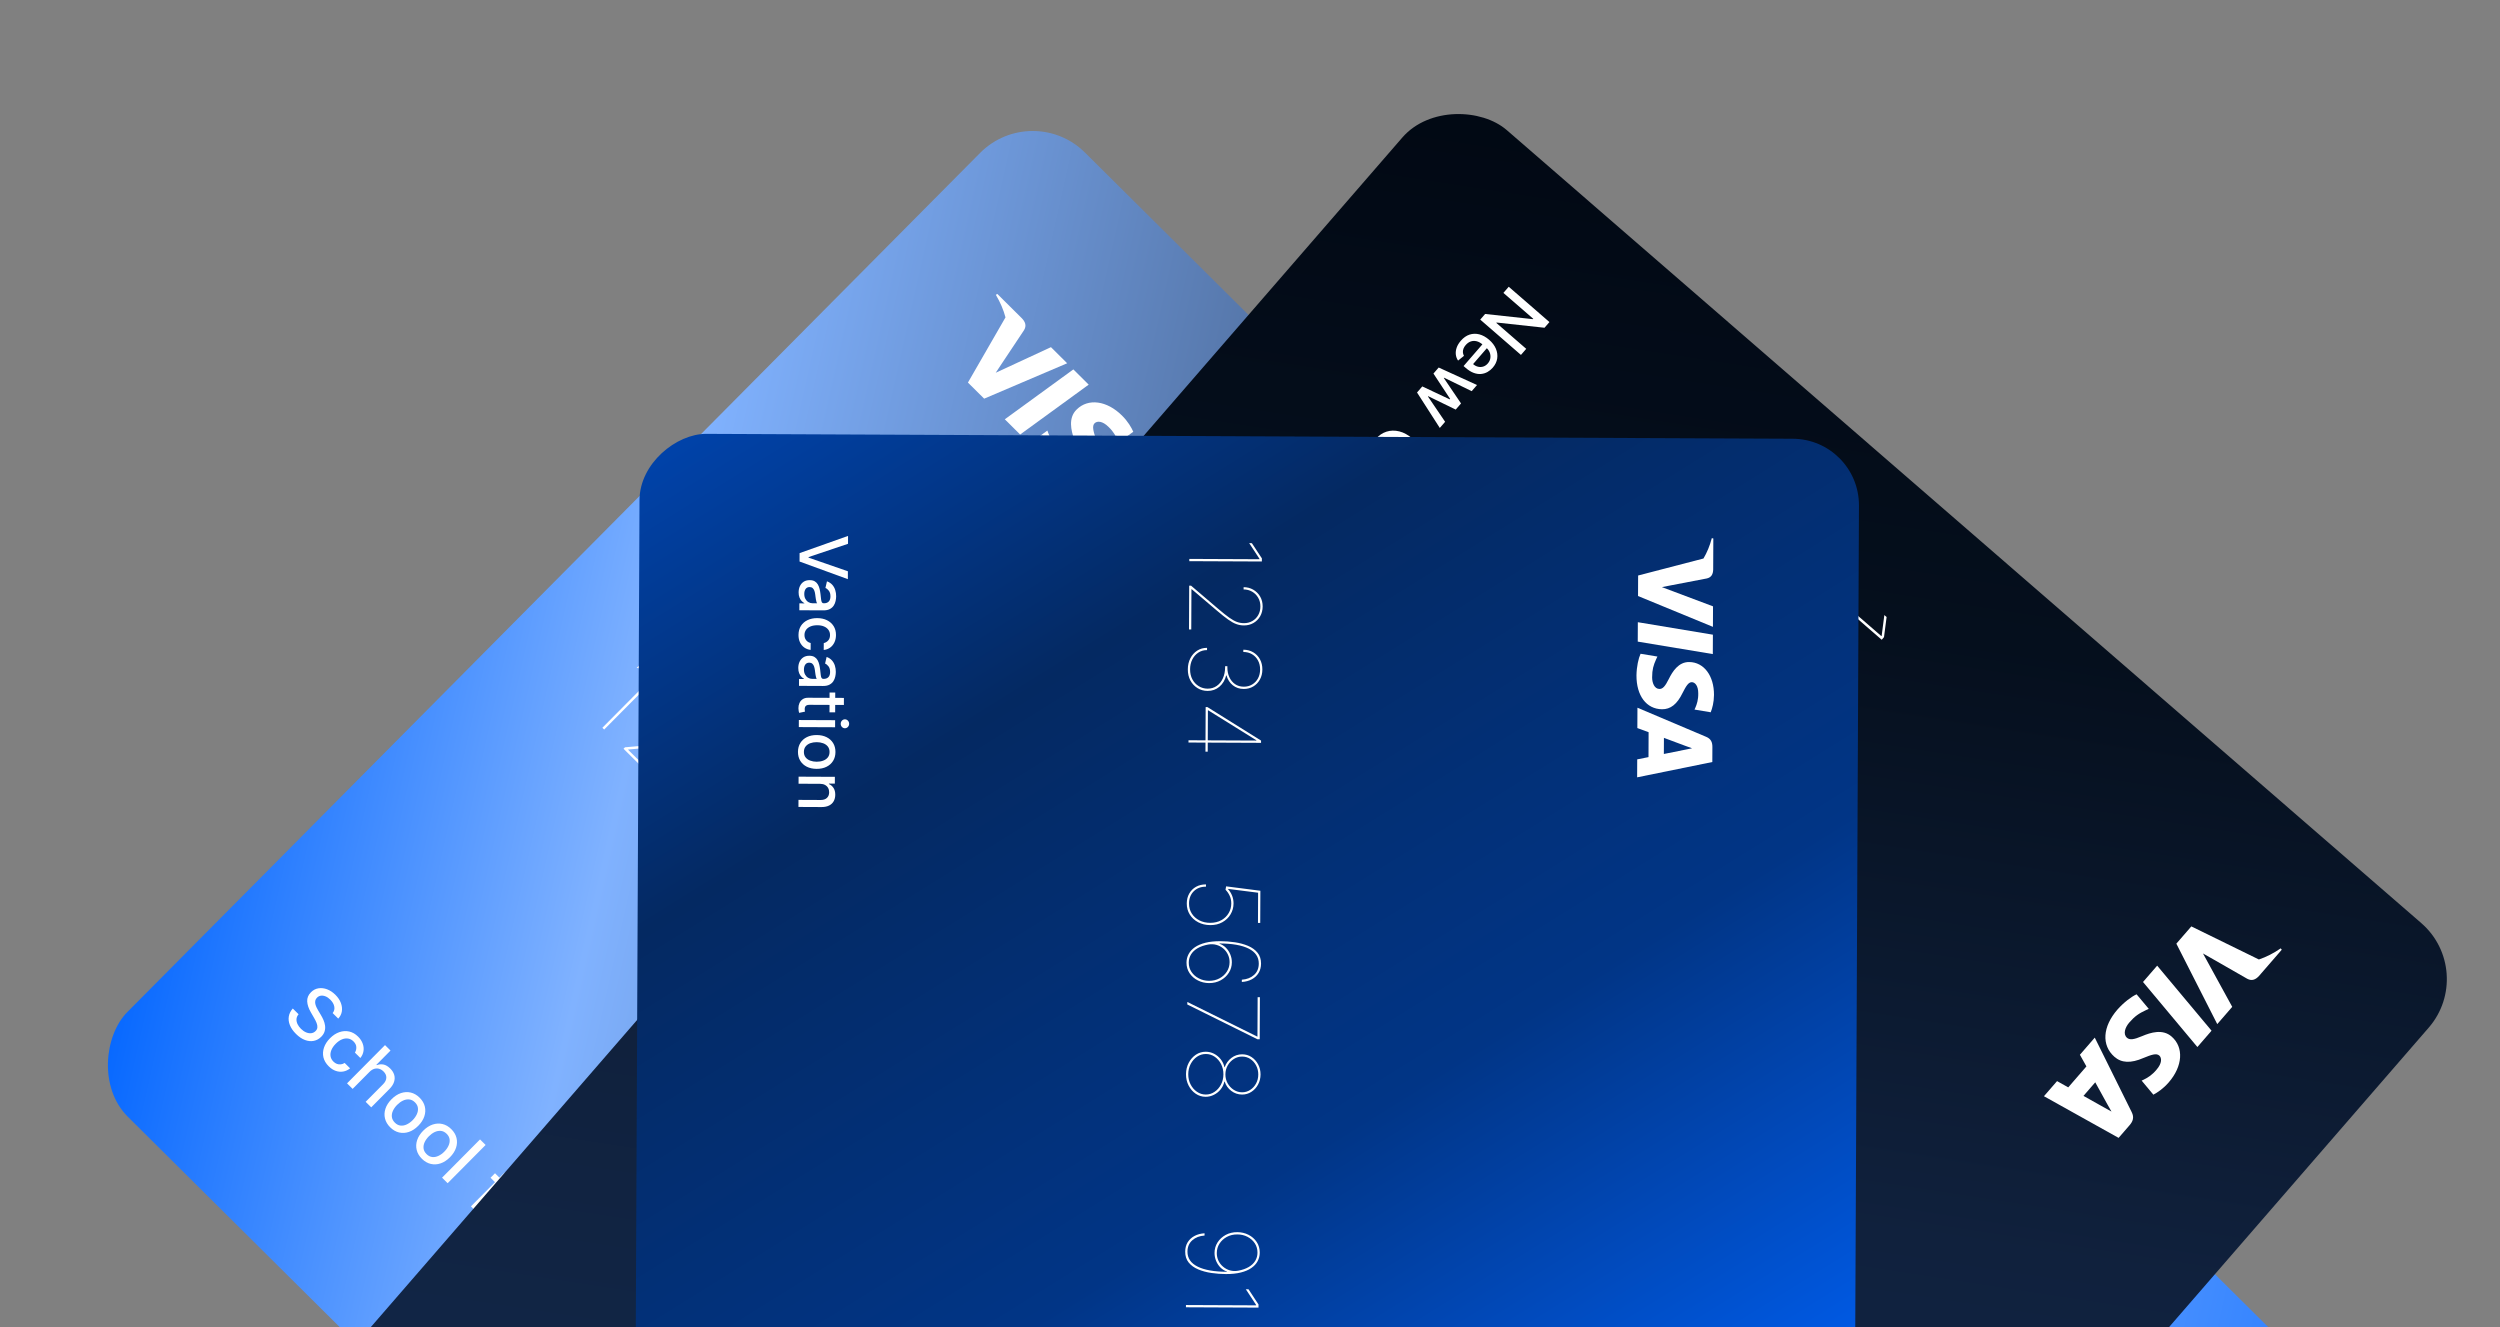 <svg width="324" height="172" viewBox="0 0 324 172" fill="none" xmlns="http://www.w3.org/2000/svg">
<rect x="0" y="0" width="324" height="172" fill="#808080" stroke="none"/>
<g clip-path="url(#clip0_577_155)">
<g clip-path="url(#clip1_577_155)">
<rect x="133.79" y="13" width="280.119" height="176.075" rx="9.604" transform="rotate(44.788 133.79 13)" fill="url(#paint0_linear_577_155)"/>
<path d="M43.113 131.295C43.315 131.04 43.385 130.757 43.322 130.445C43.262 130.132 43.089 129.835 42.805 129.553C42.602 129.351 42.394 129.208 42.182 129.126C41.971 129.041 41.769 129.014 41.576 129.043C41.386 129.073 41.222 129.158 41.083 129.299C40.966 129.416 40.892 129.545 40.862 129.685C40.834 129.827 40.836 129.971 40.868 130.119C40.904 130.267 40.956 130.412 41.022 130.555C41.09 130.696 41.16 130.827 41.233 130.948L41.593 131.554C41.712 131.75 41.822 131.963 41.923 132.194C42.023 132.425 42.091 132.665 42.126 132.915C42.16 133.164 42.142 133.411 42.071 133.657C42.001 133.905 41.855 134.141 41.634 134.363C41.355 134.644 41.035 134.821 40.674 134.895C40.314 134.97 39.934 134.935 39.535 134.788C39.138 134.643 38.745 134.379 38.358 133.994C37.987 133.626 37.724 133.248 37.57 132.861C37.416 132.475 37.369 132.097 37.431 131.728C37.494 131.358 37.665 131.016 37.945 130.702L38.696 131.446C38.532 131.64 38.442 131.847 38.425 132.067C38.412 132.288 38.456 132.506 38.558 132.723C38.663 132.939 38.812 133.143 39.004 133.334C39.215 133.543 39.436 133.697 39.667 133.794C39.9 133.891 40.124 133.928 40.337 133.903C40.553 133.876 40.741 133.782 40.901 133.621C41.047 133.474 41.124 133.312 41.133 133.135C41.144 132.96 41.108 132.771 41.027 132.569C40.948 132.368 40.842 132.156 40.711 131.933L40.284 131.192C39.994 130.69 39.837 130.219 39.813 129.778C39.791 129.339 39.951 128.947 40.294 128.602C40.577 128.316 40.902 128.144 41.269 128.085C41.635 128.026 42.009 128.068 42.39 128.213C42.774 128.357 43.131 128.593 43.464 128.923C43.8 129.256 44.037 129.609 44.177 129.982C44.318 130.356 44.36 130.72 44.304 131.074C44.249 131.426 44.092 131.738 43.835 132.011L43.113 131.295ZM42.602 138.192C42.242 137.835 42.013 137.446 41.915 137.025C41.82 136.604 41.846 136.181 41.994 135.754C42.142 135.327 42.401 134.928 42.771 134.555C43.146 134.177 43.548 133.915 43.977 133.767C44.407 133.617 44.832 133.589 45.252 133.683C45.672 133.776 46.057 133.996 46.407 134.344C46.69 134.624 46.889 134.926 47.006 135.251C47.125 135.574 47.159 135.896 47.109 136.218C47.06 136.541 46.925 136.84 46.702 137.116L45.998 136.417C46.132 136.204 46.192 135.966 46.178 135.702C46.166 135.44 46.045 135.195 45.814 134.966C45.612 134.766 45.383 134.643 45.125 134.599C44.871 134.555 44.605 134.589 44.327 134.701C44.051 134.812 43.782 134.999 43.519 135.264C43.25 135.535 43.059 135.81 42.946 136.088C42.833 136.367 42.798 136.635 42.84 136.892C42.885 137.15 43.009 137.381 43.214 137.585C43.351 137.721 43.501 137.819 43.661 137.88C43.826 137.94 43.993 137.961 44.163 137.941C44.335 137.922 44.503 137.861 44.667 137.758L45.371 138.457C45.107 138.672 44.815 138.809 44.497 138.868C44.179 138.927 43.857 138.902 43.53 138.792C43.205 138.684 42.895 138.484 42.602 138.192ZM47.892 138.913L45.701 141.12L44.977 140.402L49.898 135.445L50.612 136.153L48.781 137.998L48.827 138.043C49.113 137.93 49.404 137.903 49.7 137.963C49.996 138.023 50.288 138.196 50.577 138.483C50.832 138.736 51.003 139.01 51.089 139.304C51.177 139.599 51.17 139.903 51.068 140.215C50.97 140.528 50.767 140.839 50.459 141.148L48.112 143.513L47.388 142.795L49.649 140.517C49.92 140.244 50.059 139.963 50.068 139.674C50.078 139.383 49.958 139.113 49.708 138.865C49.537 138.695 49.348 138.579 49.14 138.517C48.934 138.457 48.723 138.459 48.506 138.522C48.292 138.586 48.088 138.716 47.892 138.913ZM50.569 146.101C50.221 145.755 49.996 145.374 49.895 144.956C49.793 144.538 49.813 144.115 49.955 143.685C50.096 143.255 50.358 142.848 50.739 142.464C51.122 142.078 51.529 141.812 51.959 141.666C52.389 141.52 52.813 141.496 53.232 141.594C53.65 141.692 54.034 141.914 54.382 142.26C54.731 142.606 54.956 142.988 55.057 143.406C55.158 143.823 55.137 144.248 54.994 144.679C54.851 145.111 54.588 145.519 54.205 145.905C53.824 146.289 53.419 146.553 52.99 146.698C52.562 146.843 52.138 146.866 51.72 146.768C51.301 146.67 50.918 146.447 50.569 146.101ZM51.175 145.496C51.401 145.721 51.647 145.847 51.914 145.875C52.181 145.903 52.449 145.853 52.717 145.725C52.986 145.598 53.24 145.416 53.477 145.177C53.712 144.94 53.892 144.686 54.017 144.415C54.144 144.144 54.194 143.875 54.165 143.607C54.137 143.338 54.01 143.092 53.784 142.868C53.556 142.642 53.308 142.515 53.038 142.487C52.769 142.461 52.499 142.511 52.228 142.639C51.96 142.767 51.708 142.95 51.472 143.187C51.235 143.426 51.054 143.68 50.928 143.949C50.803 144.22 50.756 144.488 50.786 144.755C50.818 145.023 50.947 145.27 51.175 145.496ZM54.676 150.178C54.328 149.832 54.103 149.45 54.002 149.033C53.9 148.615 53.92 148.191 54.062 147.762C54.203 147.332 54.465 146.925 54.846 146.541C55.229 146.155 55.636 145.889 56.066 145.743C56.496 145.597 56.92 145.573 57.339 145.671C57.757 145.769 58.141 145.991 58.489 146.337C58.838 146.683 59.063 147.065 59.164 147.482C59.265 147.9 59.244 148.325 59.101 148.756C58.958 149.187 58.695 149.596 58.312 149.982C57.931 150.366 57.526 150.63 57.097 150.775C56.669 150.919 56.245 150.943 55.827 150.844C55.408 150.746 55.025 150.524 54.676 150.178ZM55.282 149.573C55.508 149.797 55.754 149.923 56.021 149.951C56.288 149.979 56.556 149.929 56.824 149.801C57.093 149.675 57.347 149.492 57.584 149.253C57.819 149.016 57.999 148.762 58.123 148.492C58.251 148.221 58.301 147.952 58.272 147.683C58.244 147.415 58.117 147.169 57.891 146.944C57.663 146.719 57.415 146.592 57.145 146.564C56.876 146.537 56.606 146.588 56.335 146.716C56.067 146.844 55.815 147.027 55.58 147.264C55.342 147.503 55.161 147.757 55.035 148.026C54.91 148.296 54.863 148.565 54.893 148.832C54.925 149.1 55.054 149.347 55.282 149.573ZM62.936 148.387L58.015 153.344L57.292 152.625L62.212 147.668L62.936 148.387ZM66.253 154.139L65.676 154.72L63.575 152.635L64.152 152.054L66.253 154.139ZM61.037 156.344L65.156 152.195C65.386 151.962 65.629 151.82 65.882 151.768C66.138 151.714 66.387 151.732 66.63 151.823C66.875 151.912 67.096 152.054 67.293 152.25C67.438 152.394 67.55 152.529 67.629 152.656C67.71 152.781 67.766 152.878 67.797 152.947L67.046 153.365C67.022 153.321 66.989 153.267 66.949 153.201C66.91 153.134 66.853 153.062 66.777 152.987C66.601 152.813 66.432 152.731 66.269 152.743C66.109 152.756 65.947 152.845 65.783 153.01L61.761 157.062L61.037 156.344ZM64.691 160.119C64.324 159.755 64.086 159.364 63.977 158.945C63.871 158.525 63.888 158.102 64.028 157.673C64.171 157.245 64.434 156.838 64.817 156.453C65.195 156.072 65.599 155.807 66.029 155.657C66.461 155.509 66.886 155.481 67.305 155.573C67.725 155.666 68.107 155.884 68.453 156.227C68.662 156.435 68.831 156.672 68.959 156.937C69.087 157.201 69.156 157.486 69.165 157.789C69.174 158.093 69.106 158.409 68.961 158.736C68.818 159.061 68.579 159.392 68.244 159.729L67.989 159.986L65.034 157.052L65.572 156.51L67.818 158.74C68.007 158.549 68.136 158.342 68.204 158.119C68.274 157.893 68.281 157.668 68.226 157.443C68.172 157.22 68.051 157.015 67.864 156.83C67.661 156.628 67.434 156.502 67.183 156.451C66.935 156.401 66.691 156.414 66.45 156.492C66.212 156.57 66.001 156.702 65.817 156.888L65.396 157.311C65.15 157.56 64.984 157.815 64.898 158.075C64.813 158.338 64.805 158.593 64.871 158.842C64.94 159.09 65.08 159.318 65.291 159.528C65.428 159.664 65.573 159.769 65.724 159.842C65.877 159.914 66.034 159.951 66.195 159.954C66.356 159.957 66.515 159.922 66.674 159.849L67.237 160.652C66.982 160.799 66.708 160.878 66.415 160.889C66.126 160.9 65.833 160.841 65.537 160.714C65.244 160.586 64.962 160.388 64.691 160.119ZM68.691 164.09C68.325 163.726 68.087 163.335 67.978 162.916C67.872 162.496 67.888 162.073 68.028 161.644C68.171 161.216 68.434 160.809 68.817 160.424C69.195 160.043 69.6 159.778 70.03 159.628C70.462 159.48 70.887 159.452 71.305 159.544C71.725 159.637 72.108 159.855 72.453 160.198C72.663 160.406 72.832 160.643 72.96 160.908C73.088 161.172 73.156 161.457 73.166 161.761C73.175 162.064 73.107 162.38 72.962 162.707C72.818 163.032 72.579 163.363 72.244 163.7L71.99 163.957L69.034 161.023L69.572 160.481L71.819 162.711C72.008 162.52 72.136 162.313 72.205 162.09C72.275 161.864 72.282 161.639 72.226 161.414C72.172 161.191 72.052 160.986 71.865 160.801C71.661 160.599 71.434 160.473 71.183 160.422C70.935 160.372 70.691 160.385 70.45 160.463C70.213 160.542 70.002 160.673 69.817 160.859L69.397 161.282C69.15 161.531 68.984 161.786 68.898 162.046C68.814 162.309 68.805 162.564 68.872 162.813C68.94 163.061 69.08 163.289 69.292 163.499C69.429 163.635 69.573 163.74 69.725 163.813C69.878 163.885 70.034 163.922 70.195 163.925C70.356 163.928 70.516 163.893 70.675 163.82L71.237 164.623C70.982 164.77 70.708 164.849 70.416 164.86C70.126 164.871 69.834 164.812 69.537 164.685C69.244 164.557 68.962 164.359 68.691 164.09ZM76.739 166.351L75.968 165.816C76.024 165.704 76.059 165.581 76.075 165.446C76.092 165.313 76.075 165.172 76.023 165.024C75.971 164.877 75.87 164.728 75.72 164.579C75.515 164.376 75.298 164.252 75.07 164.208C74.843 164.162 74.658 164.211 74.516 164.355C74.392 164.479 74.339 164.625 74.356 164.792C74.372 164.959 74.459 165.168 74.616 165.42L75.072 166.142C75.335 166.561 75.47 166.936 75.474 167.267C75.478 167.598 75.35 167.895 75.089 168.158C74.868 168.381 74.606 168.515 74.304 168.561C74.005 168.607 73.693 168.566 73.366 168.437C73.04 168.31 72.728 168.097 72.428 167.799C72.011 167.386 71.76 166.96 71.673 166.521C71.588 166.081 71.679 165.667 71.946 165.278L72.751 165.866C72.614 166.092 72.566 166.319 72.609 166.547C72.653 166.773 72.784 166.995 73.002 167.211C73.239 167.446 73.478 167.585 73.717 167.628C73.959 167.669 74.15 167.617 74.293 167.474C74.408 167.358 74.462 167.217 74.453 167.051C74.446 166.887 74.374 166.697 74.236 166.48L73.744 165.718C73.475 165.294 73.344 164.914 73.349 164.576C73.356 164.24 73.491 163.94 73.753 163.675C73.971 163.456 74.223 163.324 74.509 163.282C74.795 163.239 75.092 163.279 75.399 163.401C75.709 163.522 76.003 163.721 76.282 163.998C76.684 164.397 76.913 164.798 76.971 165.202C77.031 165.603 76.953 165.986 76.739 166.351Z" fill="white"/>
<path d="M85.682 87.113L78.301 94.549L78.069 94.318L85.205 87.129L85.161 87.086L82.511 86.56L82.785 86.284L85.363 86.796L85.682 87.113ZM80.809 97.038L80.997 96.85L86.175 96.396C86.985 96.326 87.641 96.246 88.142 96.157C88.646 96.066 89.054 95.948 89.367 95.802C89.683 95.654 89.963 95.456 90.208 95.209C90.53 94.885 90.742 94.521 90.844 94.118C90.949 93.717 90.944 93.316 90.829 92.914C90.716 92.514 90.496 92.15 90.166 91.824C89.823 91.482 89.442 91.261 89.024 91.159C88.609 91.054 88.198 91.059 87.791 91.174C87.384 91.289 87.023 91.505 86.708 91.822L86.476 91.591C86.834 91.231 87.243 90.986 87.703 90.856C88.168 90.726 88.636 90.72 89.106 90.836C89.579 90.955 90.01 91.207 90.397 91.591C90.77 91.961 91.02 92.375 91.147 92.833C91.276 93.288 91.282 93.745 91.163 94.204C91.046 94.66 90.805 95.072 90.44 95.44C90.169 95.713 89.863 95.929 89.524 96.087C89.187 96.248 88.757 96.374 88.234 96.465C87.713 96.558 87.037 96.641 86.205 96.715L81.432 97.137L81.403 97.166L85.528 101.261L85.297 101.493L80.809 97.038ZM89.281 105.649C88.862 105.233 88.57 104.775 88.404 104.274C88.24 103.775 88.208 103.282 88.308 102.795C88.407 102.307 88.644 101.875 89.019 101.497L89.251 101.728C88.92 102.062 88.712 102.446 88.626 102.881C88.544 103.313 88.576 103.751 88.725 104.197C88.879 104.643 89.141 105.049 89.511 105.417C89.906 105.808 90.331 106.07 90.787 106.201C91.244 106.332 91.69 106.342 92.126 106.232C92.564 106.124 92.947 105.906 93.274 105.576C93.627 105.221 93.843 104.815 93.921 104.359C93.998 103.903 93.945 103.436 93.76 102.959C93.58 102.482 93.278 102.034 92.854 101.613L92.738 101.498L92.969 101.266L93.085 101.381C93.457 101.751 93.861 102.015 94.296 102.172C94.731 102.33 95.16 102.369 95.584 102.291C96.008 102.212 96.391 102.001 96.732 101.657C97.049 101.337 97.258 100.977 97.358 100.577C97.457 100.176 97.446 99.771 97.324 99.361C97.204 98.954 96.969 98.576 96.618 98.228C96.272 97.884 95.891 97.653 95.476 97.534C95.063 97.412 94.65 97.406 94.235 97.513C93.826 97.621 93.453 97.844 93.116 98.183L92.884 97.952C93.264 97.57 93.687 97.317 94.154 97.195C94.622 97.073 95.09 97.078 95.558 97.212C96.029 97.347 96.459 97.609 96.849 97.996C97.239 98.382 97.501 98.808 97.635 99.273C97.774 99.738 97.787 100.2 97.673 100.659C97.561 101.115 97.325 101.524 96.965 101.888C96.532 102.323 96.036 102.573 95.477 102.638C94.918 102.703 94.367 102.587 93.826 102.29L93.797 102.319C94.161 102.925 94.32 103.54 94.274 104.162C94.231 104.787 93.975 105.335 93.506 105.807C93.129 106.187 92.694 106.437 92.2 106.557C91.708 106.68 91.206 106.667 90.695 106.519C90.185 106.369 89.714 106.079 89.281 105.649ZM94.971 107.636L95.144 107.461L104.035 105.331L104.18 105.475L103.704 105.954L103.53 105.781L95.564 107.706L95.535 107.735L99.776 111.944L99.546 112.177L94.971 107.636ZM96.654 112.766L98.456 110.951L98.528 110.878L104.035 105.331L104.267 105.561L96.886 112.997L96.654 112.766Z" fill="white"/>
<path d="M113.767 129.955C113.382 129.573 113.125 129.152 112.995 128.692C112.866 128.232 112.864 127.771 112.99 127.31C113.116 126.849 113.371 126.429 113.753 126.049L113.985 126.279C113.478 126.785 113.223 127.356 113.221 127.993C113.221 128.632 113.48 129.209 113.998 129.723C114.387 130.11 114.826 130.355 115.314 130.46C115.801 130.564 116.292 130.534 116.786 130.371C117.279 130.208 117.729 129.919 118.135 129.505C118.57 129.062 118.855 128.588 118.991 128.084C119.129 127.582 119.133 127.093 119.004 126.619C118.876 126.147 118.635 125.734 118.279 125.381C117.986 125.09 117.666 124.883 117.318 124.758C116.971 124.634 116.624 124.574 116.279 124.578L115.988 124.174L119.913 121.092L123.21 124.364L122.979 124.596L119.886 121.526L116.452 124.23L116.481 124.259C116.838 124.272 117.19 124.35 117.538 124.494C117.888 124.635 118.212 124.853 118.51 125.148C118.909 125.545 119.179 126.009 119.318 126.542C119.462 127.074 119.458 127.62 119.306 128.18C119.159 128.74 118.846 129.259 118.368 129.736C117.909 130.193 117.405 130.51 116.855 130.686C116.306 130.861 115.761 130.89 115.221 130.771C114.68 130.653 114.195 130.381 113.767 129.955ZM119.826 135.97C119.511 135.657 119.29 135.296 119.163 134.887C119.037 134.477 119.014 134.03 119.097 133.545C119.184 133.06 119.389 132.544 119.71 131.998C120.033 131.454 120.485 130.891 121.064 130.307C121.561 129.806 122.089 129.345 122.647 128.923C123.21 128.502 123.776 128.173 124.347 127.937C124.918 127.701 125.471 127.608 126.006 127.659C126.542 127.71 127.034 127.958 127.481 128.403C127.849 128.768 128.087 129.17 128.195 129.608C128.305 130.044 128.293 130.489 128.16 130.943C128.029 131.395 127.783 131.826 127.423 132.237L127.191 132.007C127.661 131.46 127.91 130.883 127.937 130.275C127.968 129.667 127.74 129.12 127.251 128.635C126.573 127.962 125.717 127.803 124.684 128.156C123.653 128.507 122.49 129.335 121.195 130.64L121.224 130.668C121.549 130.501 121.901 130.415 122.28 130.411C122.663 130.408 123.04 130.481 123.409 130.631C123.781 130.78 124.11 130.995 124.395 131.279C124.785 131.666 125.04 132.121 125.16 132.644C125.283 133.169 125.267 133.703 125.112 134.246C124.957 134.789 124.661 135.281 124.224 135.722C123.815 136.133 123.347 136.428 122.82 136.606C122.295 136.786 121.768 136.828 121.239 136.731C120.713 136.637 120.242 136.383 119.826 135.97ZM120.057 135.737C120.415 136.093 120.827 136.314 121.293 136.402C121.761 136.492 122.232 136.457 122.707 136.299C123.184 136.143 123.612 135.874 123.991 135.491C124.381 135.099 124.646 134.66 124.786 134.175C124.931 133.69 124.95 133.211 124.842 132.739C124.739 132.266 124.509 131.853 124.15 131.497C123.867 131.216 123.546 131.014 123.186 130.893C122.828 130.769 122.462 130.724 122.086 130.759C121.714 130.794 121.361 130.908 121.027 131.1C120.692 131.291 120.408 131.559 120.173 131.902C119.822 132.42 119.588 132.913 119.469 133.381C119.353 133.852 119.345 134.286 119.445 134.683C119.548 135.083 119.752 135.434 120.057 135.737ZM123.961 139.872L134.597 136.186L134.626 136.157L130.588 132.15L130.819 131.917L135.132 136.199L134.901 136.431L124.222 140.132L123.961 139.872ZM131.262 147.321C130.836 146.899 130.537 146.422 130.367 145.892C130.198 145.365 130.161 144.845 130.256 144.333C130.353 143.824 130.587 143.383 130.957 143.011C131.25 142.715 131.595 142.501 131.992 142.366C132.392 142.235 132.803 142.191 133.225 142.235C133.652 142.279 134.053 142.418 134.428 142.65L134.457 142.621C134.204 142.106 134.114 141.563 134.187 140.991C134.262 140.421 134.502 139.932 134.908 139.523C135.259 139.17 135.667 138.943 136.132 138.842C136.602 138.742 137.076 138.763 137.554 138.906C138.035 139.046 138.465 139.305 138.845 139.682C139.22 140.055 139.481 140.479 139.627 140.956C139.774 141.433 139.798 141.907 139.701 142.378C139.609 142.848 139.386 143.262 139.033 143.617C138.632 144.022 138.145 144.267 137.574 144.353C137.005 144.438 136.46 144.35 135.938 144.092L135.909 144.121C136.149 144.489 136.292 144.885 136.337 145.309C136.384 145.736 136.341 146.15 136.208 146.551C136.079 146.952 135.868 147.3 135.575 147.595C135.205 147.968 134.764 148.203 134.254 148.302C133.745 148.402 133.225 148.369 132.694 148.202C132.165 148.038 131.688 147.744 131.262 147.321ZM131.493 147.089C131.88 147.473 132.31 147.74 132.783 147.887C133.261 148.035 133.727 148.065 134.18 147.976C134.638 147.888 135.03 147.679 135.357 147.35C135.684 147.02 135.888 146.628 135.971 146.172C136.059 145.716 136.026 145.25 135.872 144.776C135.723 144.301 135.455 143.872 135.068 143.487C134.68 143.103 134.248 142.837 133.77 142.689C133.297 142.541 132.831 142.512 132.373 142.6C131.92 142.689 131.53 142.897 131.203 143.227C130.877 143.556 130.669 143.949 130.582 144.405C130.499 144.861 130.533 145.327 130.685 145.804C130.838 146.279 131.108 146.707 131.493 147.089ZM135.27 143.284C135.606 143.618 135.99 143.843 136.422 143.96C136.855 144.076 137.281 144.087 137.703 143.991C138.13 143.896 138.495 143.694 138.801 143.387C139.108 143.077 139.302 142.714 139.383 142.299C139.468 141.884 139.445 141.467 139.313 141.048C139.183 140.626 138.951 140.249 138.614 139.915C138.28 139.583 137.901 139.353 137.476 139.224C137.056 139.096 136.637 139.074 136.22 139.16C135.808 139.246 135.448 139.444 135.141 139.754C134.836 140.061 134.636 140.427 134.541 140.852C134.451 141.277 134.465 141.705 134.585 142.136C134.707 142.57 134.936 142.952 135.27 143.284Z" fill="white"/>
<path d="M156.8 157.506C157.117 157.821 157.338 158.181 157.463 158.589C157.592 158.996 157.614 159.44 157.529 159.923C157.449 160.406 157.248 160.918 156.927 161.459C156.608 162.003 156.158 162.568 155.577 163.153C155.079 163.655 154.551 164.117 153.99 164.541C153.43 164.965 152.863 165.297 152.29 165.535C151.717 165.774 151.161 165.868 150.624 165.82C150.088 165.769 149.595 165.52 149.145 165.073C148.777 164.708 148.539 164.306 148.431 163.867C148.326 163.426 148.34 162.979 148.473 162.525C148.609 162.069 148.857 161.635 149.217 161.224L149.45 161.454C148.982 161.999 148.73 162.578 148.697 163.193C148.663 163.808 148.889 164.357 149.375 164.84C150.051 165.511 150.906 165.668 151.942 165.312C152.98 164.959 154.148 164.128 155.445 162.821L155.416 162.792C155.094 162.962 154.741 163.049 154.357 163.053C153.976 163.054 153.6 162.981 153.228 162.833C152.858 162.682 152.531 162.465 152.245 162.182C151.853 161.793 151.596 161.335 151.473 160.81C151.353 160.287 151.37 159.754 151.525 159.211C151.682 158.67 151.98 158.18 152.417 157.739C152.825 157.328 153.291 157.033 153.814 156.855C154.339 156.679 154.863 156.64 155.387 156.737C155.913 156.836 156.384 157.092 156.8 157.506ZM156.57 157.738C156.211 157.383 155.799 157.159 155.334 157.066C154.87 156.976 154.401 157.008 153.927 157.162C153.455 157.318 153.029 157.587 152.649 157.97C152.26 158.362 151.993 158.8 151.847 159.286C151.707 159.771 151.688 160.25 151.791 160.722C151.899 161.194 152.132 161.608 152.49 161.964C152.774 162.245 153.094 162.448 153.451 162.572C153.811 162.693 154.178 162.735 154.551 162.698C154.927 162.663 155.282 162.55 155.614 162.361C155.951 162.172 156.235 161.904 156.468 161.559C156.818 161.041 157.05 160.548 157.164 160.08C157.281 159.614 157.286 159.182 157.181 158.785C157.079 158.39 156.875 158.041 156.57 157.738ZM162.331 163.197L154.95 170.633L154.717 170.402L161.853 163.214L161.81 163.17L159.16 162.645L159.434 162.369L162.011 162.88L162.331 163.197ZM159.434 175.286C158.962 174.817 158.707 174.26 158.671 173.614C158.638 172.97 158.812 172.271 159.195 171.517C159.578 170.763 160.162 169.992 160.945 169.203C161.728 168.414 162.495 167.825 163.246 167.436C163.997 167.048 164.695 166.868 165.339 166.897C165.985 166.928 166.544 167.178 167.016 167.647C167.488 168.115 167.741 168.671 167.775 169.315C167.811 169.961 167.638 170.661 167.255 171.415C166.872 172.169 166.288 172.94 165.505 173.73C164.722 174.519 163.955 175.107 163.204 175.496C162.453 175.885 161.754 176.063 161.108 176.032C160.464 176.003 159.906 175.754 159.434 175.286ZM159.664 175.053C160.298 175.683 161.114 175.861 162.112 175.587C163.109 175.313 164.163 174.617 165.273 173.499C166.013 172.753 166.565 172.03 166.929 171.329C167.298 170.629 167.471 169.984 167.45 169.396C167.431 168.805 167.209 168.299 166.786 167.879C166.152 167.249 165.336 167.072 164.338 167.345C163.341 167.619 162.287 168.315 161.177 169.433C160.437 170.179 159.883 170.902 159.514 171.603C159.15 172.304 158.978 172.949 158.997 173.54C159.02 174.131 159.243 174.635 159.664 175.053ZM172.535 173.326L165.154 180.762L164.922 180.532L172.058 173.343L172.014 173.299L169.364 172.774L169.638 172.498L172.216 173.009L172.535 173.326Z" fill="white"/>
<g clip-path="url(#clip2_577_155)">
<path d="M146.872 55.957C146.635 55.412 146.184 54.622 145.414 53.859C143.451 51.91 141.028 51.586 139.532 53.076C138.418 54.165 138.815 55.778 139.201 56.894C139.597 58.034 139.614 58.54 139.281 58.875C138.761 59.383 137.911 59.012 137.339 58.444C136.545 57.656 136.241 57.111 135.88 56.182L135.74 55.8L133.747 57.251C134.002 57.927 134.674 58.968 135.557 59.862C137.644 61.933 140.026 62.249 141.627 60.668C142.505 59.8 142.64 58.601 142.039 56.915C141.694 55.873 141.504 55.212 141.861 54.852C142.195 54.532 142.88 54.546 143.665 55.325C144.327 55.951 144.648 56.578 144.853 57.09L144.952 57.351L146.872 55.957Z" fill="white"/>
<path d="M132.21 56.312L130.222 54.339L139.107 47.875L141.095 49.849L132.21 56.312Z" fill="white"/>
<path fill-rule="evenodd" clip-rule="evenodd" d="M150.618 59.301L152.156 60.828L146.119 70.118L144.278 68.29C144.278 68.29 144.976 67.227 145.187 66.9L142.634 64.366C142.357 64.498 141.071 65.107 141.071 65.107L138.984 63.036L148.945 58.908C149.645 58.612 150.144 58.83 150.618 59.301ZM147.699 61.997C147.699 61.997 145.37 63.083 144.767 63.362L146.42 65.003C146.72 64.537 148.173 62.321 148.173 62.321L148.692 61.519C148.464 61.632 148.147 61.783 147.932 61.885C147.787 61.953 147.689 62 147.699 61.997Z" fill="white"/>
<path d="M136.203 44.992L129.045 48.309L129.889 47.033L129.89 47.032L132.705 42.805C133.079 42.2 132.865 41.711 132.448 41.265L129.249 38.089L129.062 38.212C129.644 39.187 130.056 40.167 130.312 41.132L125.444 49.58L127.547 51.667L138.305 47.079L136.203 44.992Z" fill="white"/>
</g>
</g>
<g clip-path="url(#clip3_577_155)">
<rect x="321.054" y="125.927" width="280.119" height="176.075" rx="9.604" transform="rotate(130.93 321.054 125.927)" fill="url(#paint1_linear_577_155)"/>
<path d="M197.115 45.998L191.838 41.422L192.472 40.69L198.669 41.364L198.711 41.315L194.841 37.959L195.531 37.163L200.808 41.739L200.169 42.476L193.966 41.8L193.923 41.849L197.799 45.209L197.115 45.998ZM189.325 44.158C189.663 43.768 190.038 43.504 190.449 43.367C190.86 43.233 191.284 43.222 191.721 43.332C192.157 43.446 192.581 43.681 192.992 44.037C193.397 44.389 193.689 44.774 193.867 45.194C194.044 45.615 194.1 46.037 194.037 46.461C193.972 46.886 193.78 47.282 193.461 47.65C193.268 47.873 193.043 48.058 192.788 48.203C192.532 48.349 192.253 48.436 191.95 48.466C191.648 48.495 191.329 48.449 190.993 48.326C190.658 48.205 190.312 47.988 189.953 47.677L189.68 47.44L192.408 44.294L192.985 44.794L190.912 47.186C191.114 47.361 191.33 47.476 191.557 47.529C191.787 47.584 192.012 47.576 192.233 47.505C192.452 47.436 192.648 47.302 192.821 47.103C193.008 46.887 193.119 46.651 193.152 46.398C193.186 46.147 193.156 45.904 193.062 45.669C192.968 45.437 192.822 45.236 192.625 45.064L192.174 44.673C191.909 44.444 191.644 44.295 191.378 44.227C191.111 44.161 190.855 44.169 190.611 44.253C190.369 44.338 190.15 44.493 189.955 44.718C189.828 44.864 189.734 45.015 189.671 45.171C189.609 45.328 189.583 45.487 189.591 45.648C189.599 45.808 189.645 45.965 189.728 46.119L188.965 46.734C188.801 46.49 188.703 46.222 188.673 45.931C188.643 45.643 188.681 45.346 188.789 45.042C188.896 44.741 189.075 44.447 189.325 44.158ZM186.454 47.631L191.421 49.898L190.731 50.695L187.152 48.95L187.118 48.988L189.35 52.287L188.66 53.083L185.096 51.347L185.062 51.386L187.288 54.665L186.597 55.461L183.647 50.867L184.329 50.081L187.883 51.755L187.935 51.696L185.774 48.414L186.454 47.631ZM180.047 62.214L180.744 61.41C180.943 61.528 181.144 61.601 181.347 61.63C181.551 61.659 181.751 61.652 181.948 61.609C182.145 61.566 182.332 61.489 182.509 61.378C182.685 61.269 182.846 61.13 182.992 60.962C183.256 60.658 183.415 60.319 183.471 59.946C183.525 59.575 183.465 59.192 183.29 58.796C183.114 58.403 182.813 58.021 182.387 57.652C181.957 57.279 181.535 57.034 181.121 56.915C180.704 56.798 180.317 56.794 179.957 56.903C179.597 57.013 179.287 57.218 179.026 57.518C178.882 57.685 178.767 57.862 178.682 58.051C178.597 58.242 178.547 58.437 178.53 58.637C178.514 58.836 178.534 59.034 178.59 59.23C178.646 59.429 178.744 59.618 178.884 59.796L178.184 60.598C177.962 60.33 177.795 60.04 177.684 59.727C177.574 59.417 177.523 59.098 177.532 58.768C177.541 58.442 177.609 58.119 177.736 57.799C177.863 57.479 178.052 57.173 178.304 56.883C178.7 56.426 179.162 56.113 179.688 55.943C180.216 55.775 180.772 55.764 181.356 55.909C181.939 56.056 182.511 56.373 183.073 56.861C183.636 57.349 184.03 57.872 184.255 58.428C184.482 58.986 184.548 59.537 184.455 60.082C184.363 60.628 184.12 61.129 183.725 61.584C183.483 61.864 183.216 62.09 182.925 62.263C182.635 62.438 182.328 62.556 182.005 62.616C181.684 62.677 181.357 62.676 181.025 62.611C180.695 62.547 180.369 62.415 180.047 62.214ZM180.322 65.363L175.045 60.787L175.713 60.017L180.99 64.593L180.322 65.363ZM172.621 63.421C172.943 63.05 173.309 62.8 173.718 62.671C174.128 62.542 174.552 62.533 174.991 62.646C175.429 62.758 175.853 62.992 176.262 63.346C176.672 63.702 176.965 64.09 177.14 64.509C177.315 64.929 177.367 65.351 177.297 65.775C177.228 66.199 177.032 66.596 176.71 66.967C176.388 67.338 176.023 67.588 175.613 67.717C175.203 67.847 174.778 67.854 174.338 67.74C173.898 67.627 173.472 67.392 173.062 67.036C172.653 66.681 172.362 66.295 172.189 65.877C172.016 65.459 171.964 65.038 172.034 64.614C172.104 64.19 172.299 63.792 172.621 63.421ZM173.266 63.985C173.057 64.225 172.948 64.48 172.938 64.748C172.928 65.016 172.996 65.28 173.142 65.538C173.286 65.799 173.485 66.039 173.739 66.26C173.992 66.479 174.257 66.641 174.536 66.747C174.814 66.856 175.086 66.888 175.352 66.841C175.618 66.795 175.855 66.652 176.064 66.411C176.274 66.169 176.384 65.912 176.393 65.641C176.402 65.371 176.333 65.105 176.187 64.843C176.041 64.584 175.842 64.345 175.589 64.126C175.335 63.906 175.07 63.742 174.793 63.634C174.514 63.528 174.243 63.499 173.979 63.547C173.713 63.597 173.476 63.742 173.266 63.985ZM172.711 71.475L172.093 70.939L173.967 68.777L174.586 69.313L172.711 71.475ZM175.031 70.715L174.363 71.486L170.619 68.239C170.47 68.109 170.338 68.034 170.224 68.013C170.111 67.994 170.01 68.007 169.922 68.054C169.834 68.104 169.753 68.171 169.68 68.255C169.626 68.317 169.584 68.375 169.552 68.428C169.52 68.482 169.496 68.524 169.479 68.555L168.722 68.142C168.743 68.082 168.781 68.004 168.835 67.906C168.888 67.808 168.967 67.696 169.073 67.57C169.245 67.365 169.445 67.207 169.672 67.097C169.9 66.988 170.14 66.947 170.392 66.976C170.643 67.005 170.889 67.123 171.128 67.33L175.031 70.715ZM169.622 71.788L167.272 69.751L167.941 68.98L173.218 73.556L172.558 74.316L170.595 72.614L170.553 72.663C170.685 72.94 170.731 73.229 170.691 73.528C170.652 73.827 170.498 74.131 170.232 74.438C169.996 74.71 169.735 74.898 169.447 75.004C169.159 75.112 168.855 75.125 168.536 75.045C168.218 74.968 167.894 74.786 167.564 74.5L165.047 72.317L165.715 71.546L168.14 73.649C168.43 73.901 168.72 74.021 169.009 74.01C169.3 74.001 169.561 73.863 169.792 73.597C169.95 73.415 170.053 73.218 170.101 73.007C170.147 72.797 170.131 72.586 170.053 72.374C169.976 72.165 169.832 71.97 169.622 71.788ZM162.596 74.981C162.935 74.592 163.309 74.328 163.72 74.191C164.131 74.057 164.555 74.045 164.992 74.156C165.429 74.27 165.852 74.505 166.263 74.861C166.668 75.213 166.96 75.598 167.138 76.017C167.315 76.438 167.371 76.861 167.308 77.284C167.243 77.709 167.051 78.106 166.733 78.473C166.539 78.697 166.314 78.881 166.059 79.027C165.803 79.172 165.524 79.26 165.222 79.289C164.919 79.319 164.6 79.272 164.264 79.15C163.93 79.028 163.583 78.812 163.224 78.501L162.951 78.264L165.679 75.118L166.256 75.618L164.183 78.009C164.385 78.185 164.601 78.299 164.828 78.353C165.058 78.407 165.283 78.399 165.504 78.329C165.723 78.26 165.919 78.126 166.092 77.927C166.279 77.71 166.39 77.475 166.423 77.221C166.457 76.971 166.427 76.728 166.333 76.493C166.239 76.261 166.093 76.059 165.896 75.888L165.445 75.497C165.18 75.267 164.915 75.119 164.649 75.051C164.382 74.984 164.126 74.993 163.882 75.076C163.64 75.161 163.421 75.316 163.226 75.541C163.1 75.687 163.005 75.838 162.942 75.994C162.88 76.152 162.854 76.311 162.862 76.471C162.87 76.632 162.916 76.789 162.999 76.943L162.236 77.558C162.072 77.313 161.974 77.045 161.944 76.754C161.914 76.466 161.952 76.17 162.06 75.866C162.167 75.565 162.346 75.27 162.596 74.981ZM160.882 83.163L161.364 82.358C161.479 82.406 161.604 82.434 161.74 82.44C161.874 82.448 162.013 82.421 162.157 82.36C162.301 82.298 162.442 82.187 162.581 82.027C162.77 81.809 162.879 81.585 162.908 81.354C162.938 81.124 162.877 80.943 162.724 80.811C162.592 80.696 162.443 80.653 162.277 80.68C162.112 80.708 161.908 80.809 161.668 80.983L160.978 81.486C160.578 81.777 160.213 81.936 159.883 81.963C159.553 81.99 159.248 81.882 158.968 81.639C158.731 81.433 158.579 81.181 158.513 80.883C158.447 80.588 158.467 80.273 158.574 79.938C158.679 79.605 158.87 79.279 159.147 78.959C159.531 78.516 159.939 78.236 160.371 78.12C160.805 78.006 161.224 78.069 161.63 78.309L161.097 79.152C160.863 79.03 160.634 78.998 160.409 79.056C160.186 79.115 159.974 79.261 159.773 79.493C159.554 79.745 159.431 79.992 159.405 80.234C159.38 80.478 159.444 80.666 159.597 80.799C159.721 80.906 159.865 80.95 160.03 80.93C160.193 80.912 160.378 80.827 160.584 80.675L161.312 80.133C161.717 79.836 162.087 79.679 162.425 79.662C162.76 79.646 163.069 79.76 163.351 80.004C163.585 80.207 163.732 80.45 163.794 80.732C163.856 81.015 163.837 81.313 163.735 81.628C163.635 81.945 163.456 82.252 163.198 82.549C162.827 82.977 162.443 83.233 162.044 83.318C161.647 83.404 161.26 83.353 160.882 83.163Z" fill="white"/>
<path d="M243.872 82.915L235.957 76.05L236.171 75.803L243.824 82.439L243.864 82.393L244.21 79.713L244.504 79.968L244.167 82.574L243.872 82.915ZM233.642 78.72L233.843 78.894L234.643 84.031C234.768 84.834 234.892 85.483 235.014 85.977C235.139 86.474 235.284 86.873 235.451 87.176C235.62 87.48 235.836 87.746 236.099 87.974C236.444 88.274 236.821 88.461 237.23 88.536C237.637 88.613 238.038 88.581 238.431 88.439C238.823 88.3 239.17 88.056 239.474 87.705C239.791 87.339 239.987 86.945 240.061 86.521C240.137 86.1 240.104 85.69 239.962 85.291C239.821 84.893 239.581 84.547 239.243 84.255L239.458 84.007C239.842 84.34 240.114 84.732 240.274 85.182C240.434 85.638 240.472 86.104 240.388 86.581C240.301 87.061 240.079 87.507 239.722 87.92C239.377 88.317 238.981 88.594 238.533 88.751C238.088 88.911 237.632 88.947 237.166 88.859C236.703 88.774 236.276 88.561 235.884 88.222C235.593 87.969 235.357 87.679 235.177 87.351C234.994 87.025 234.84 86.605 234.714 86.089C234.585 85.576 234.457 84.907 234.328 84.082L233.585 79.348L233.554 79.321L229.746 83.712L229.499 83.497L233.642 78.72ZM225.62 87.752C226.007 87.306 226.445 86.983 226.933 86.784C227.42 86.588 227.91 86.523 228.403 86.589C228.896 86.656 229.343 86.863 229.745 87.212L229.531 87.459C229.175 87.151 228.778 86.969 228.339 86.913C227.902 86.859 227.466 86.922 227.032 87.1C226.598 87.283 226.21 87.572 225.868 87.966C225.504 88.386 225.271 88.828 225.171 89.292C225.072 89.756 225.091 90.202 225.23 90.63C225.367 91.06 225.611 91.427 225.962 91.731C226.34 92.06 226.76 92.247 227.22 92.294C227.68 92.341 228.142 92.257 228.605 92.04C229.069 91.828 229.496 91.497 229.887 91.046L229.995 90.922L230.242 91.136L230.135 91.26C229.791 91.657 229.555 92.078 229.427 92.522C229.299 92.966 229.288 93.397 229.395 93.815C229.503 94.233 229.739 94.601 230.105 94.918C230.445 95.213 230.818 95.397 231.225 95.469C231.631 95.542 232.035 95.503 232.435 95.354C232.833 95.207 233.194 94.947 233.518 94.573C233.838 94.205 234.043 93.81 234.134 93.387C234.227 92.967 234.206 92.554 234.071 92.148C233.936 91.746 233.688 91.389 233.328 91.076L233.542 90.829C233.949 91.182 234.23 91.588 234.383 92.046C234.537 92.504 234.563 92.971 234.461 93.447C234.357 93.926 234.126 94.373 233.766 94.788C233.406 95.203 232.999 95.493 232.544 95.658C232.089 95.828 231.629 95.872 231.164 95.789C230.702 95.708 230.277 95.5 229.89 95.165C229.427 94.763 229.144 94.285 229.041 93.731C228.939 93.178 229.018 92.621 229.278 92.061L229.247 92.034C228.666 92.438 228.064 92.638 227.44 92.634C226.814 92.633 226.249 92.414 225.747 91.978C225.342 91.628 225.064 91.21 224.911 90.725C224.756 90.243 224.734 89.742 224.847 89.221C224.963 88.703 225.22 88.213 225.62 87.752ZM224.021 93.563L224.207 93.724L226.931 102.451L226.797 102.606L226.287 102.163L226.448 101.978L223.991 94.16L223.96 94.133L220.045 98.647L219.798 98.433L224.021 93.563ZM219.015 95.587L220.948 97.263L221.025 97.33L226.931 102.451L226.716 102.699L218.801 95.835L219.015 95.587Z" fill="white"/>
<path d="M203.017 113.818C203.372 113.408 203.775 113.123 204.225 112.963C204.676 112.803 205.135 112.77 205.604 112.865C206.072 112.96 206.509 113.185 206.914 113.541L206.699 113.788C206.16 113.316 205.573 113.101 204.938 113.141C204.3 113.184 203.742 113.481 203.264 114.033C202.904 114.447 202.689 114.902 202.618 115.395C202.546 115.888 202.609 116.376 202.805 116.858C203.001 117.339 203.32 117.769 203.76 118.146C204.231 118.55 204.723 118.803 205.235 118.904C205.746 119.008 206.233 118.98 206.698 118.818C207.161 118.66 207.556 118.391 207.885 118.012C208.155 117.7 208.34 117.367 208.441 117.012C208.541 116.656 208.578 116.307 208.551 115.963L208.935 115.645L212.274 119.354L209.231 122.863L208.983 122.649L211.839 119.356L208.91 116.111L208.883 116.142C208.894 116.499 208.84 116.856 208.72 117.213C208.603 117.572 208.407 117.91 208.132 118.227C207.763 118.652 207.318 118.952 206.796 119.127C206.275 119.307 205.729 119.339 205.16 119.225C204.592 119.116 204.053 118.838 203.545 118.393C203.058 117.966 202.708 117.485 202.496 116.949C202.284 116.412 202.219 115.871 202.301 115.323C202.383 114.776 202.621 114.274 203.017 113.818ZM197.424 120.268C197.714 119.933 198.059 119.688 198.46 119.534C198.86 119.38 199.304 119.328 199.794 119.378C200.284 119.432 200.812 119.601 201.379 119.885C201.943 120.171 202.536 120.584 203.156 121.122C203.69 121.585 204.186 122.08 204.644 122.608C205.103 123.141 205.469 123.685 205.743 124.238C206.017 124.792 206.146 125.337 206.131 125.875C206.116 126.413 205.902 126.92 205.489 127.397C205.149 127.789 204.764 128.053 204.334 128.19C203.906 128.329 203.461 128.347 203 128.245C202.54 128.145 202.093 127.929 201.659 127.597L201.873 127.349C202.451 127.782 203.043 127.992 203.651 127.977C204.26 127.968 204.79 127.703 205.241 127.182C205.867 126.461 205.969 125.597 205.546 124.589C205.127 123.584 204.223 122.48 202.834 121.276L202.807 121.306C202.996 121.619 203.105 121.965 203.135 122.342C203.164 122.724 203.116 123.105 202.991 123.484C202.868 123.865 202.675 124.207 202.411 124.511C202.051 124.926 201.615 125.211 201.101 125.366C200.585 125.524 200.051 125.544 199.499 125.426C198.946 125.308 198.436 125.046 197.967 124.639C197.529 124.259 197.203 123.812 196.99 123.298C196.775 122.786 196.698 122.263 196.759 121.729C196.818 121.198 197.039 120.711 197.424 120.268ZM197.671 120.482C197.34 120.864 197.147 121.29 197.091 121.76C197.033 122.233 197.099 122.701 197.289 123.164C197.477 123.63 197.774 124.039 198.181 124.392C198.599 124.754 199.054 124.988 199.548 125.096C200.042 125.208 200.521 125.195 200.985 125.055C201.449 124.921 201.847 124.663 202.177 124.282C202.439 123.98 202.618 123.646 202.715 123.279C202.815 122.914 202.835 122.545 202.774 122.172C202.714 121.804 202.577 121.459 202.363 121.139C202.15 120.818 201.864 120.552 201.505 120.34C200.965 120.026 200.458 119.825 199.983 119.738C199.505 119.653 199.072 119.674 198.682 119.801C198.289 119.931 197.953 120.158 197.671 120.482ZM193.808 124.656L198.201 135.02L198.232 135.047L201.959 130.749L202.207 130.963L198.225 135.555L197.978 135.34L193.567 124.934L193.808 124.656ZM186.867 132.442C187.26 131.988 187.716 131.658 188.233 131.452C188.748 131.249 189.264 131.177 189.781 131.237C190.295 131.3 190.751 131.503 191.148 131.847C191.462 132.12 191.699 132.45 191.86 132.837C192.018 133.227 192.09 133.634 192.074 134.059C192.058 134.488 191.947 134.897 191.741 135.286L191.771 135.313C192.268 135.026 192.805 134.9 193.38 134.934C193.953 134.971 194.458 135.178 194.893 135.555C195.269 135.881 195.523 136.273 195.655 136.73C195.787 137.193 195.798 137.667 195.687 138.153C195.579 138.642 195.35 139.089 194.999 139.493C194.653 139.893 194.247 140.182 193.781 140.36C193.315 140.538 192.844 140.595 192.367 140.529C191.892 140.469 191.464 140.274 191.086 139.946C190.655 139.573 190.378 139.104 190.253 138.54C190.131 137.978 190.181 137.428 190.404 136.89L190.373 136.863C190.022 137.128 189.636 137.296 189.216 137.37C188.793 137.446 188.378 137.431 187.969 137.324C187.56 137.223 187.199 137.036 186.884 136.763C186.488 136.419 186.223 135.996 186.09 135.492C185.956 134.992 185.954 134.471 186.084 133.93C186.213 133.391 186.474 132.895 186.867 132.442ZM187.114 132.656C186.757 133.068 186.52 133.516 186.405 133.998C186.29 134.485 186.291 134.951 186.41 135.397C186.529 135.848 186.764 136.226 187.114 136.529C187.465 136.833 187.87 137.011 188.331 137.063C188.792 137.12 189.254 137.055 189.717 136.87C190.181 136.69 190.591 136.393 190.949 135.981C191.306 135.569 191.542 135.119 191.658 134.632C191.773 134.15 191.772 133.684 191.652 133.233C191.534 132.787 191.299 132.412 190.949 132.108C190.598 131.804 190.193 131.624 189.732 131.567C189.271 131.515 188.808 131.581 188.342 131.764C187.879 131.949 187.47 132.247 187.114 132.656ZM191.165 136.169C190.854 136.527 190.656 136.925 190.568 137.364C190.481 137.803 190.499 138.23 190.623 138.644C190.747 139.063 190.973 139.415 191.3 139.699C191.63 139.985 192.005 140.154 192.424 140.206C192.844 140.263 193.259 140.212 193.668 140.052C194.08 139.895 194.441 139.637 194.752 139.279C195.06 138.923 195.264 138.529 195.364 138.097C195.464 137.669 195.457 137.25 195.343 136.84C195.23 136.434 195.008 136.089 194.679 135.803C194.351 135.519 193.973 135.344 193.542 135.278C193.112 135.217 192.686 135.26 192.264 135.409C191.84 135.56 191.473 135.813 191.165 136.169Z" fill="white"/>
<path d="M178.424 158.608C178.131 158.945 177.786 159.19 177.388 159.341C176.991 159.498 176.549 159.55 176.061 159.497C175.574 159.45 175.05 159.284 174.488 159C173.924 158.719 173.33 158.308 172.707 157.767C172.174 157.304 171.676 156.808 171.216 156.277C170.755 155.747 170.386 155.204 170.11 154.648C169.833 154.092 169.701 153.544 169.713 153.004C169.728 152.466 169.944 151.958 170.359 151.479C170.699 151.087 171.084 150.823 171.514 150.686C171.947 150.551 172.394 150.535 172.856 150.637C173.32 150.742 173.77 150.96 174.205 151.292L173.99 151.539C173.415 151.109 172.82 150.897 172.204 150.905C171.588 150.912 171.056 151.175 170.607 151.693C169.983 152.412 169.884 153.276 170.309 154.286C170.731 155.297 171.638 156.407 173.03 157.613L173.056 157.582C172.865 157.272 172.755 156.926 172.725 156.543C172.698 156.163 172.746 155.783 172.869 155.402C172.994 155.023 173.189 154.681 173.452 154.377C173.814 153.96 174.253 153.672 174.769 153.515C175.283 153.36 175.816 153.341 176.368 153.459C176.918 153.58 177.428 153.843 177.897 154.25C178.335 154.63 178.66 155.074 178.873 155.584C179.083 156.096 179.158 156.616 179.096 157.145C179.032 157.677 178.808 158.164 178.424 158.608ZM178.177 158.393C178.507 158.012 178.703 157.586 178.764 157.115C178.823 156.646 178.759 156.181 178.574 155.717C178.386 155.257 178.089 154.85 177.682 154.497C177.265 154.135 176.809 153.898 176.315 153.786C175.821 153.678 175.342 153.692 174.878 153.826C174.414 153.966 174.017 154.226 173.686 154.607C173.425 154.909 173.244 155.242 173.144 155.607C173.047 155.974 173.03 156.343 173.092 156.713C173.153 157.086 173.289 157.432 173.5 157.75C173.712 158.074 173.998 158.34 174.358 158.549C174.898 158.863 175.405 159.062 175.88 159.144C176.353 159.229 176.784 159.205 177.174 159.074C177.561 158.945 177.895 158.718 178.177 158.393ZM173.118 164.508L165.202 157.644L165.417 157.397L173.069 164.033L173.11 163.987L173.456 161.307L173.749 161.562L173.413 164.168L173.118 164.508ZM160.862 162.431C161.297 161.929 161.836 161.638 162.479 161.558C163.119 161.481 163.828 161.608 164.606 161.94C165.383 162.271 166.192 162.801 167.032 163.53C167.872 164.258 168.512 164.984 168.95 165.707C169.388 166.43 169.614 167.114 169.629 167.759C169.641 168.406 169.429 168.98 168.994 169.483C168.558 169.985 168.02 170.275 167.38 170.352C166.738 170.432 166.028 170.306 165.25 169.974C164.472 169.643 163.663 169.113 162.823 168.384C161.983 167.656 161.344 166.93 160.905 166.207C160.467 165.484 160.242 164.799 160.23 164.152C160.215 163.507 160.426 162.934 160.862 162.431ZM161.109 162.646C160.524 163.321 160.401 164.147 160.741 165.123C161.082 166.1 161.847 167.105 163.037 168.137C163.831 168.825 164.59 169.327 165.313 169.643C166.037 169.964 166.692 170.094 167.278 170.033C167.866 169.974 168.355 169.719 168.746 169.268C169.332 168.593 169.454 167.767 169.114 166.791C168.774 165.814 168.008 164.809 166.818 163.777C166.024 163.089 165.266 162.584 164.542 162.264C163.818 161.948 163.162 161.819 162.574 161.878C161.986 161.941 161.498 162.197 161.109 162.646ZM163.698 175.371L155.782 168.507L155.997 168.26L163.65 174.896L163.69 174.849L164.036 172.17L164.33 172.425L163.993 175.031L163.698 175.371Z" fill="white"/>
<g clip-path="url(#clip4_577_155)">
<path d="M279.075 141.87C279.603 141.596 280.36 141.093 281.07 140.274C282.882 138.184 283.043 135.744 281.456 134.352C280.294 133.314 278.711 133.818 277.624 134.279C276.513 134.75 276.01 134.802 275.652 134.492C275.11 134.007 275.424 133.134 275.952 132.525C276.685 131.68 277.208 131.34 278.11 130.917L278.483 130.752L276.9 128.861C276.243 129.161 275.249 129.901 274.417 130.843C272.491 133.064 272.336 135.462 274.021 136.954C274.947 137.771 276.152 137.825 277.794 137.112C278.811 136.697 279.456 136.463 279.84 136.796C280.181 137.107 280.214 137.791 279.489 138.627C278.91 139.33 278.306 139.692 277.808 139.931L277.555 140.047L279.075 141.87Z" fill="white"/>
<path d="M277.734 127.265L279.569 125.148L286.616 133.578L284.781 135.695L277.734 127.265Z" fill="white"/>
<path fill-rule="evenodd" clip-rule="evenodd" d="M275.99 145.832L274.571 147.469L264.895 142.07L266.595 140.111C266.595 140.111 267.703 140.736 268.043 140.924L270.399 138.207C270.25 137.939 269.555 136.697 269.555 136.697L271.481 134.476L276.27 144.136C276.612 144.815 276.428 145.327 275.99 145.832ZM273.104 143.101C273.104 143.101 271.864 140.85 271.544 140.268L270.019 142.027C270.504 142.295 272.813 143.595 272.813 143.595L273.648 144.06C273.52 143.84 273.348 143.533 273.232 143.326C273.153 143.186 273.101 143.091 273.104 143.101Z" fill="white"/>
<path d="M289.297 130.487L285.506 123.568L286.836 124.325L286.837 124.325L291.244 126.85C291.873 127.182 292.346 126.936 292.763 126.489L295.716 123.084L295.581 122.905C294.648 123.552 293.697 124.029 292.752 124.349L283.996 120.061L282.055 122.299L287.356 132.725L289.297 130.487Z" fill="white"/>
</g>
</g>
<g clip-path="url(#clip5_577_155)">
<rect x="240.96" y="56.9" width="251.431" height="158.043" rx="8.62" transform="rotate(90.258 240.96 56.9)" fill="url(#paint2_linear_577_155)"/>
<path d="M109.902 70.477L104.788 72.199L104.788 72.269L109.886 74.037L109.882 75.06L103.622 72.775L103.627 71.683L109.907 69.455L109.902 70.477ZM103.5 76.768C103.502 76.47 103.558 76.201 103.669 75.961C103.783 75.721 103.946 75.531 104.159 75.391C104.372 75.253 104.632 75.185 104.94 75.186C105.205 75.187 105.424 75.239 105.595 75.342C105.766 75.445 105.901 75.583 106 75.757C106.099 75.931 106.174 76.125 106.224 76.34C106.274 76.554 106.312 76.773 106.337 76.995C106.369 77.277 106.394 77.506 106.414 77.681C106.435 77.857 106.47 77.985 106.519 78.065C106.568 78.144 106.647 78.185 106.757 78.185L106.779 78.185C107.046 78.186 107.254 78.112 107.401 77.962C107.549 77.813 107.623 77.591 107.625 77.295C107.626 76.987 107.559 76.744 107.423 76.566C107.289 76.389 107.139 76.267 106.974 76.199L107.174 75.34C107.459 75.443 107.689 75.593 107.864 75.79C108.041 75.989 108.168 76.217 108.247 76.474C108.327 76.732 108.367 77.002 108.365 77.286C108.365 77.474 108.341 77.673 108.295 77.883C108.252 78.095 108.171 78.293 108.054 78.476C107.937 78.661 107.77 78.812 107.553 78.93C107.338 79.047 107.059 79.105 106.716 79.103L103.594 79.089L103.598 78.195L104.241 78.198L104.241 78.162C104.123 78.102 104.007 78.013 103.893 77.894C103.78 77.775 103.685 77.622 103.611 77.436C103.536 77.25 103.499 77.028 103.5 76.768ZM104.234 76.971C104.233 77.224 104.282 77.44 104.381 77.62C104.48 77.802 104.61 77.941 104.771 78.035C104.934 78.132 105.108 78.181 105.294 78.182L105.9 78.184C105.868 78.151 105.837 78.088 105.809 77.994C105.783 77.902 105.76 77.797 105.74 77.678C105.722 77.56 105.706 77.445 105.69 77.332C105.676 77.22 105.664 77.126 105.654 77.05C105.633 76.873 105.596 76.71 105.543 76.563C105.491 76.418 105.415 76.302 105.315 76.213C105.218 76.127 105.087 76.084 104.924 76.083C104.697 76.082 104.526 76.165 104.408 76.332C104.293 76.498 104.235 76.712 104.234 76.971ZM103.485 82.288C103.487 81.833 103.592 81.442 103.799 81.114C104.009 80.789 104.297 80.539 104.663 80.365C105.029 80.191 105.448 80.106 105.919 80.108C106.397 80.11 106.818 80.201 107.182 80.383C107.549 80.564 107.834 80.818 108.039 81.146C108.244 81.473 108.345 81.858 108.343 82.301C108.341 82.658 108.274 82.977 108.14 83.255C108.008 83.534 107.823 83.759 107.586 83.93C107.348 84.102 107.071 84.204 106.755 84.235L106.759 83.344C106.979 83.296 107.169 83.185 107.329 83.01C107.489 82.837 107.57 82.605 107.571 82.313C107.573 82.058 107.506 81.834 107.372 81.642C107.241 81.451 107.051 81.303 106.805 81.195C106.561 81.088 106.271 81.034 105.936 81.032C105.593 81.031 105.297 81.081 105.048 81.184C104.798 81.287 104.605 81.433 104.467 81.623C104.33 81.814 104.26 82.039 104.259 82.298C104.258 82.472 104.289 82.629 104.352 82.77C104.417 82.913 104.509 83.033 104.629 83.129C104.749 83.228 104.893 83.297 105.063 83.337L105.059 84.227C104.755 84.193 104.484 84.093 104.246 83.927C104.008 83.76 103.821 83.538 103.685 83.26C103.55 82.984 103.483 82.66 103.485 82.288ZM103.456 86.567C103.458 86.269 103.514 86 103.625 85.76C103.738 85.52 103.902 85.329 104.114 85.19C104.327 85.052 104.588 84.984 104.896 84.985C105.161 84.986 105.379 85.038 105.55 85.141C105.721 85.244 105.857 85.382 105.956 85.556C106.055 85.73 106.13 85.924 106.18 86.139C106.23 86.353 106.267 86.572 106.293 86.794C106.324 87.076 106.35 87.305 106.37 87.481C106.391 87.656 106.426 87.784 106.475 87.864C106.524 87.943 106.603 87.984 106.713 87.984L106.735 87.984C107.002 87.985 107.209 87.911 107.357 87.76C107.505 87.612 107.579 87.39 107.58 87.094C107.582 86.786 107.515 86.543 107.379 86.365C107.245 86.189 107.095 86.066 106.93 85.998L107.13 85.139C107.415 85.242 107.645 85.392 107.82 85.589C107.997 85.788 108.124 86.016 108.203 86.273C108.283 86.531 108.323 86.802 108.321 87.085C108.32 87.273 108.297 87.472 108.251 87.682C108.207 87.894 108.127 88.091 108.01 88.275C107.893 88.46 107.726 88.611 107.509 88.728C107.294 88.846 107.015 88.904 106.672 88.902L103.55 88.888L103.554 87.994L104.197 87.997L104.197 87.96C104.079 87.901 103.963 87.811 103.849 87.693C103.735 87.574 103.641 87.421 103.566 87.235C103.492 87.049 103.455 86.826 103.456 86.567ZM104.19 86.77C104.189 87.023 104.238 87.239 104.337 87.419C104.436 87.601 104.566 87.74 104.727 87.834C104.89 87.931 105.064 87.98 105.25 87.981L105.856 87.983C105.823 87.951 105.793 87.887 105.765 87.793C105.739 87.701 105.716 87.596 105.696 87.477C105.678 87.359 105.661 87.244 105.646 87.131C105.632 87.019 105.62 86.925 105.61 86.85C105.588 86.672 105.551 86.509 105.499 86.362C105.447 86.217 105.371 86.1 105.271 86.012C105.173 85.926 105.043 85.883 104.88 85.882C104.653 85.881 104.481 85.964 104.364 86.131C104.249 86.297 104.191 86.51 104.19 86.77ZM108.236 92.323L107.502 92.32L107.513 89.752L108.248 89.755L108.236 92.323ZM109.371 90.449L109.367 91.364L104.919 91.344C104.742 91.343 104.608 91.369 104.518 91.422C104.43 91.475 104.37 91.543 104.336 91.626C104.305 91.712 104.29 91.805 104.289 91.905C104.289 91.978 104.294 92.042 104.304 92.097C104.314 92.153 104.322 92.196 104.328 92.226L103.571 92.388C103.551 92.335 103.531 92.259 103.511 92.161C103.489 92.063 103.477 91.941 103.476 91.794C103.473 91.553 103.516 91.329 103.607 91.121C103.698 90.913 103.837 90.745 104.026 90.618C104.214 90.49 104.45 90.427 104.734 90.428L109.371 90.449ZM103.53 93.315L108.232 93.336L108.228 94.251L103.526 94.23L103.53 93.315ZM108.955 93.802C108.956 93.642 109.01 93.506 109.116 93.392C109.225 93.28 109.354 93.225 109.503 93.225C109.654 93.226 109.782 93.283 109.888 93.395C109.995 93.51 110.049 93.647 110.048 93.806C110.048 93.966 109.993 94.101 109.884 94.213C109.778 94.327 109.649 94.383 109.498 94.382C109.349 94.382 109.22 94.324 109.113 94.209C109.007 94.097 108.955 93.961 108.955 93.802ZM103.416 97.442C103.418 97.001 103.521 96.617 103.725 96.289C103.928 95.961 104.212 95.707 104.576 95.527C104.94 95.347 105.365 95.258 105.851 95.261C106.339 95.263 106.765 95.356 107.129 95.539C107.494 95.722 107.776 95.979 107.977 96.308C108.177 96.638 108.277 97.023 108.275 97.463C108.273 97.904 108.17 98.289 107.966 98.616C107.763 98.944 107.478 99.198 107.112 99.378C106.746 99.558 106.319 99.647 105.831 99.644C105.345 99.642 104.921 99.549 104.559 99.366C104.196 99.183 103.915 98.927 103.714 98.597C103.514 98.268 103.414 97.882 103.416 97.442ZM104.185 97.448C104.183 97.734 104.258 97.971 104.408 98.159C104.558 98.348 104.759 98.487 105.009 98.578C105.26 98.671 105.536 98.719 105.838 98.72C106.138 98.721 106.414 98.677 106.665 98.586C106.919 98.497 107.123 98.359 107.276 98.172C107.43 97.985 107.508 97.749 107.509 97.463C107.511 97.175 107.435 96.936 107.283 96.746C107.131 96.557 106.928 96.417 106.676 96.324C106.425 96.233 106.15 96.187 105.85 96.185C105.548 96.184 105.271 96.228 105.019 96.316C104.768 96.407 104.566 96.546 104.415 96.733C104.263 96.922 104.186 97.16 104.185 97.448ZM106.285 101.583L103.493 101.571L103.497 100.656L108.199 100.677L108.195 101.555L107.43 101.552L107.429 101.61C107.678 101.719 107.877 101.89 108.027 102.121C108.177 102.354 108.251 102.647 108.25 103.001C108.248 103.321 108.18 103.601 108.044 103.841C107.91 104.082 107.711 104.267 107.447 104.399C107.184 104.53 106.858 104.595 106.47 104.594L103.479 104.58L103.483 103.665L106.364 103.678C106.705 103.679 106.971 103.592 107.164 103.415C107.359 103.238 107.457 102.995 107.458 102.685C107.459 102.472 107.414 102.283 107.323 102.118C107.232 101.954 107.098 101.824 106.921 101.727C106.746 101.632 106.534 101.585 106.285 101.583Z" fill="white"/>
<path d="M163.538 72.77L154.134 72.728L154.135 72.434L163.227 72.475L163.227 72.419L161.895 70.393L162.244 70.395L163.54 72.366L163.538 72.77ZM154.119 75.899L154.358 75.9L157.908 78.929C158.463 79.403 158.927 79.772 159.299 80.037C159.674 80.302 160.007 80.489 160.297 80.597C160.591 80.706 160.894 80.761 161.206 80.762C161.616 80.764 161.982 80.671 162.305 80.482C162.627 80.297 162.881 80.041 163.066 79.714C163.251 79.391 163.344 79.021 163.346 78.604C163.348 78.17 163.25 77.787 163.053 77.455C162.859 77.124 162.596 76.864 162.267 76.675C161.937 76.487 161.571 76.392 161.17 76.39L161.172 76.097C161.628 76.099 162.042 76.206 162.415 76.419C162.79 76.635 163.089 76.93 163.311 77.305C163.533 77.682 163.642 78.116 163.64 78.606C163.638 79.077 163.53 79.498 163.318 79.867C163.108 80.236 162.819 80.527 162.45 80.74C162.085 80.953 161.67 81.058 161.205 81.056C160.859 81.054 160.528 80.995 160.213 80.877C159.899 80.762 159.548 80.566 159.16 80.289C158.772 80.015 158.294 79.635 157.723 79.148L154.448 76.36L154.411 76.36L154.388 81.576L154.094 81.575L154.119 75.899ZM153.942 86.74C153.944 86.21 154.054 85.735 154.27 85.314C154.486 84.895 154.781 84.564 155.156 84.321C155.531 84.078 155.957 83.957 156.434 83.96L156.433 84.253C156.01 84.251 155.633 84.36 155.302 84.579C154.973 84.798 154.713 85.095 154.522 85.471C154.333 85.85 154.238 86.273 154.236 86.741C154.234 87.24 154.334 87.677 154.538 88.052C154.741 88.426 155.015 88.718 155.36 88.928C155.705 89.141 156.086 89.248 156.502 89.25C156.952 89.252 157.348 89.134 157.689 88.897C158.029 88.66 158.294 88.332 158.483 87.913C158.674 87.498 158.771 87.022 158.774 86.486L158.775 86.339L159.068 86.341L159.068 86.488C159.066 86.959 159.151 87.383 159.324 87.761C159.497 88.138 159.742 88.438 160.059 88.66C160.376 88.881 160.752 88.993 161.187 88.995C161.591 88.997 161.953 88.904 162.272 88.716C162.591 88.527 162.844 88.265 163.029 87.929C163.214 87.596 163.307 87.208 163.309 86.764C163.311 86.326 163.22 85.937 163.035 85.596C162.852 85.256 162.597 84.987 162.267 84.789C161.94 84.595 161.563 84.497 161.134 84.495L161.135 84.201C161.619 84.203 162.047 84.315 162.419 84.537C162.792 84.76 163.083 85.062 163.292 85.446C163.502 85.833 163.606 86.272 163.603 86.765C163.601 87.258 163.494 87.694 163.281 88.073C163.071 88.454 162.783 88.753 162.418 88.969C162.056 89.184 161.645 89.291 161.186 89.289C160.635 89.287 160.163 89.127 159.769 88.81C159.376 88.493 159.104 88.067 158.953 87.534L158.916 87.534C158.757 88.149 158.464 88.637 158.037 88.999C157.61 89.365 157.098 89.546 156.501 89.544C156.02 89.541 155.586 89.42 155.198 89.18C154.811 88.942 154.503 88.613 154.275 88.193C154.051 87.772 153.94 87.288 153.942 86.74ZM156.253 91.632L156.473 91.633L163.433 95.981L163.432 96.164L162.826 96.162L162.827 95.941L156.581 92.056L156.545 92.055L156.52 97.419L156.227 97.418L156.253 91.632ZM154.029 95.938L156.325 95.948L156.417 95.949L163.433 95.981L163.432 96.274L154.028 96.232L154.029 95.938Z" fill="white"/>
<path d="M153.805 117.088C153.807 116.601 153.915 116.172 154.128 115.799C154.341 115.427 154.634 115.135 155.009 114.926C155.383 114.716 155.812 114.614 156.296 114.62L156.295 114.913C155.652 114.907 155.126 115.104 154.717 115.503C154.308 115.905 154.102 116.434 154.099 117.089C154.097 117.582 154.216 118.017 154.456 118.395C154.696 118.773 155.024 119.068 155.439 119.281C155.855 119.494 156.323 119.6 156.843 119.6C157.4 119.599 157.883 119.483 158.291 119.253C158.699 119.025 159.014 118.72 159.236 118.338C159.459 117.96 159.571 117.546 159.573 117.096C159.574 116.725 159.505 116.39 159.366 116.089C159.226 115.788 159.047 115.529 158.828 115.311L158.903 114.87L163.345 115.441L163.327 119.61L163.033 119.609L163.05 115.697L159.159 115.202L159.159 115.239C159.375 115.475 159.547 115.75 159.674 116.063C159.804 116.376 159.868 116.72 159.867 117.097C159.864 117.602 159.737 118.067 159.484 118.491C159.234 118.919 158.882 119.26 158.428 119.515C157.976 119.773 157.448 119.899 156.842 119.894C156.26 119.888 155.74 119.765 155.282 119.524C154.824 119.283 154.463 118.952 154.198 118.532C153.934 118.111 153.803 117.63 153.805 117.088ZM153.771 124.751C153.772 124.353 153.864 123.984 154.047 123.645C154.229 123.306 154.501 123.01 154.863 122.758C155.229 122.509 155.687 122.315 156.239 122.176C156.791 122.041 157.435 121.975 158.173 121.978C158.807 121.981 159.434 122.029 160.055 122.12C160.679 122.215 161.246 122.37 161.757 122.587C162.267 122.804 162.674 123.099 162.979 123.474C163.283 123.849 163.434 124.32 163.431 124.886C163.429 125.351 163.322 125.756 163.109 126.101C162.899 126.446 162.607 126.719 162.233 126.919C161.862 127.12 161.431 127.234 160.941 127.263L160.942 126.969C161.589 126.926 162.115 126.721 162.52 126.356C162.929 125.993 163.135 125.503 163.138 124.885C163.141 124.027 162.705 123.38 161.828 122.941C160.955 122.502 159.693 122.279 158.043 122.272L158.043 122.309C158.355 122.411 158.631 122.582 158.872 122.822C159.116 123.065 159.306 123.352 159.442 123.683C159.581 124.014 159.65 124.361 159.648 124.722C159.646 125.215 159.516 125.664 159.257 126.07C158.998 126.479 158.646 126.805 158.201 127.048C157.756 127.291 157.255 127.411 156.698 127.409C156.177 127.406 155.694 127.292 155.248 127.067C154.802 126.845 154.444 126.534 154.173 126.135C153.902 125.738 153.768 125.277 153.771 124.751ZM154.065 124.752C154.063 125.205 154.18 125.608 154.417 125.961C154.654 126.317 154.973 126.597 155.373 126.801C155.773 127.008 156.215 127.113 156.699 127.115C157.195 127.117 157.642 127.01 158.041 126.795C158.443 126.582 158.761 126.293 158.996 125.927C159.233 125.563 159.353 125.155 159.355 124.702C159.356 124.344 159.283 124.012 159.134 123.705C158.989 123.398 158.786 123.135 158.527 122.917C158.271 122.701 157.976 122.547 157.643 122.454C157.31 122.36 156.959 122.347 156.591 122.412C156.04 122.514 155.577 122.674 155.203 122.893C154.828 123.114 154.545 123.383 154.354 123.697C154.163 124.015 154.066 124.366 154.065 124.752ZM153.876 129.853L162.93 134.338L162.966 134.339L162.989 129.233L163.283 129.234L163.259 134.689L162.965 134.688L153.875 130.183L153.876 129.853ZM153.705 139.214C153.708 138.675 153.825 138.184 154.057 137.741C154.288 137.301 154.597 136.951 154.984 136.689C155.371 136.431 155.8 136.303 156.272 136.305C156.645 136.306 157 136.392 157.336 136.562C157.672 136.735 157.959 136.971 158.196 137.269C158.436 137.57 158.6 137.913 158.687 138.299L158.724 138.3C158.895 137.814 159.186 137.414 159.597 137.1C160.009 136.79 160.473 136.636 160.991 136.638C161.438 136.64 161.84 136.758 162.197 136.993C162.557 137.23 162.842 137.547 163.051 137.943C163.264 138.338 163.369 138.777 163.367 139.257C163.365 139.732 163.257 140.166 163.044 140.56C162.831 140.954 162.543 141.268 162.181 141.502C161.822 141.739 161.417 141.857 160.967 141.855C160.456 141.852 159.993 141.696 159.578 141.385C159.166 141.074 158.879 140.67 158.716 140.173L158.679 140.173C158.594 140.558 158.431 140.899 158.187 141.195C157.944 141.494 157.652 141.726 157.312 141.893C156.974 142.063 156.619 142.147 156.245 142.146C155.774 142.143 155.346 142.01 154.961 141.745C154.577 141.483 154.271 141.13 154.043 140.685C153.816 140.243 153.703 139.752 153.705 139.214ZM153.999 139.215C153.997 139.705 154.098 140.148 154.301 140.543C154.507 140.942 154.782 141.259 155.123 141.493C155.468 141.73 155.849 141.85 156.265 141.852C156.681 141.854 157.062 141.738 157.405 141.503C157.752 141.272 158.029 140.958 158.236 140.561C158.446 140.167 158.552 139.725 158.554 139.236C158.557 138.746 158.455 138.301 158.248 137.903C158.045 137.507 157.771 137.19 157.426 136.953C157.084 136.719 156.705 136.601 156.289 136.599C155.872 136.597 155.491 136.711 155.144 136.943C154.8 137.177 154.523 137.492 154.313 137.889C154.106 138.286 154.002 138.728 153.999 139.215ZM158.812 139.237C158.81 139.662 158.907 140.05 159.105 140.4C159.302 140.75 159.564 141.029 159.891 141.239C160.221 141.452 160.58 141.559 160.969 141.561C161.36 141.563 161.714 141.459 162.031 141.249C162.35 141.042 162.602 140.765 162.788 140.416C162.976 140.068 163.071 139.681 163.073 139.256C163.075 138.833 162.983 138.446 162.798 138.093C162.616 137.743 162.366 137.462 162.049 137.249C161.734 137.04 161.381 136.934 160.989 136.932C160.601 136.93 160.24 137.033 159.909 137.24C159.58 137.449 159.316 137.728 159.115 138.076C158.915 138.427 158.814 138.814 158.812 139.237Z" fill="white"/>
<path d="M163.263 162.345C163.261 162.746 163.169 163.115 162.987 163.451C162.808 163.79 162.537 164.084 162.175 164.333C161.815 164.586 161.361 164.78 160.813 164.915C160.264 165.053 159.62 165.121 158.879 165.118C158.245 165.115 157.616 165.068 156.992 164.976C156.368 164.884 155.799 164.73 155.286 164.514C154.773 164.297 154.362 164.001 154.055 163.626C153.75 163.252 153.599 162.779 153.602 162.21C153.604 161.745 153.711 161.34 153.924 160.995C154.14 160.65 154.435 160.377 154.81 160.177C155.187 159.976 155.621 159.862 156.111 159.834L156.109 160.127C155.466 160.17 154.937 160.375 154.522 160.74C154.107 161.106 153.899 161.596 153.896 162.211C153.892 163.065 154.33 163.712 155.21 164.151C156.089 164.592 157.356 164.817 159.009 164.824L159.009 164.788C158.697 164.688 158.419 164.517 158.175 164.274C157.935 164.031 157.745 163.744 157.605 163.413C157.469 163.082 157.402 162.735 157.403 162.374C157.406 161.878 157.536 161.426 157.795 161.017C158.054 160.611 158.406 160.286 158.851 160.043C159.296 159.804 159.797 159.685 160.354 159.687C160.875 159.69 161.356 159.802 161.799 160.025C162.242 160.25 162.597 160.561 162.865 160.957C163.132 161.356 163.265 161.819 163.263 162.345ZM162.969 162.344C162.971 161.891 162.855 161.486 162.621 161.13C162.387 160.777 162.071 160.497 161.674 160.29C161.277 160.086 160.837 159.983 160.353 159.981C159.857 159.979 159.408 160.084 159.006 160.297C158.607 160.512 158.289 160.802 158.052 161.165C157.817 161.531 157.699 161.941 157.697 162.394C157.695 162.752 157.767 163.084 157.913 163.391C158.062 163.698 158.266 163.959 158.525 164.175C158.784 164.393 159.079 164.549 159.409 164.642C159.742 164.739 160.093 164.753 160.46 164.684C161.012 164.582 161.473 164.421 161.845 164.199C162.216 163.98 162.496 163.712 162.684 163.394C162.872 163.08 162.967 162.73 162.969 162.344ZM163.102 169.467L153.698 169.424L153.699 169.131L162.791 169.172L162.791 169.116L161.46 167.09L161.809 167.092L163.104 169.063L163.102 169.467ZM153.543 175.222C153.546 174.625 153.743 174.112 154.133 173.682C154.524 173.255 155.081 172.927 155.805 172.698C156.528 172.468 157.389 172.356 158.387 172.36C159.385 172.365 160.245 172.485 160.966 172.721C161.687 172.957 162.241 173.29 162.628 173.72C163.015 174.154 163.207 174.669 163.205 175.266C163.202 175.863 163.005 176.375 162.614 176.801C162.224 177.231 161.667 177.561 160.943 177.79C160.22 178.02 159.359 178.132 158.361 178.128C157.363 178.123 156.503 178.003 155.782 177.767C155.06 177.531 154.506 177.196 154.12 176.763C153.733 176.333 153.541 175.819 153.543 175.222ZM153.837 175.224C153.834 176.026 154.233 176.66 155.036 177.125C155.839 177.591 156.948 177.827 158.362 177.834C159.305 177.838 160.115 177.736 160.793 177.528C161.473 177.323 161.995 177.028 162.358 176.644C162.724 176.26 162.908 175.8 162.911 175.264C162.914 174.462 162.515 173.828 161.712 173.363C160.909 172.897 159.8 172.661 158.386 172.654C157.443 172.65 156.631 172.75 155.95 172.955C155.273 173.164 154.751 173.46 154.385 173.844C154.022 174.231 153.84 174.691 153.837 175.224ZM163.044 182.372L153.64 182.33L153.641 182.036L162.733 182.077L162.733 182.022L161.402 179.995L161.751 179.997L163.046 181.968L163.044 182.372Z" fill="white"/>
<g clip-path="url(#clip6_577_155)">
<path d="M221.708 92.311C221.907 91.816 222.128 91.03 222.133 90.058C222.144 87.574 220.826 85.82 218.931 85.8C217.533 85.773 216.75 87.043 216.28 87.992C215.799 88.963 215.487 89.292 215.062 89.29C214.41 89.278 214.113 88.5 214.116 87.776C214.12 86.772 214.278 86.235 214.644 85.419L214.801 85.089L212.618 84.727C212.346 85.316 212.102 86.401 212.087 87.529C212.075 90.167 213.372 91.891 215.392 91.92C216.5 91.935 217.352 91.267 218.053 89.822C218.502 88.944 218.805 88.407 219.261 88.409C219.675 88.421 220.098 88.868 220.093 89.861C220.11 90.679 219.911 91.278 219.712 91.733L219.607 91.96L221.708 92.311Z" fill="white"/>
<path d="M212.252 83.153L212.263 80.638L221.992 82.255L221.98 84.769L212.252 83.153Z" fill="white"/>
<path fill-rule="evenodd" clip-rule="evenodd" d="M221.926 96.813L221.917 98.758L212.173 100.742L212.183 98.414C212.183 98.414 213.303 98.192 213.645 98.121L213.659 94.892C213.401 94.798 212.201 94.358 212.201 94.358L212.213 91.72L221.124 95.495C221.755 95.757 221.929 96.213 221.926 96.813ZM218.364 96.642C218.364 96.642 216.203 95.835 215.645 95.626L215.635 97.716C216.122 97.614 218.455 97.149 218.455 97.149L219.295 96.977C219.079 96.902 218.782 96.793 218.582 96.721C218.447 96.671 218.356 96.638 218.364 96.642Z" fill="white"/>
<path d="M222.008 78.582L215.38 76.09L216.728 75.826L216.729 75.826L221.206 74.967C221.828 74.825 222.006 74.381 222.029 73.833L222.048 69.787L221.851 69.745C221.594 70.731 221.226 71.611 220.77 72.383L212.301 74.586L212.289 77.245L221.996 81.241L222.008 78.582Z" fill="white"/>
</g>
</g>
</g>
<defs>
<linearGradient id="paint0_linear_577_155" x1="133.79" y1="189.075" x2="413.909" y2="13" gradientUnits="userSpaceOnUse">
<stop stop-color="#0064FF"/>
<stop offset="0.185" stop-color="#80B2FF"/>
<stop offset="0.42" stop-color="#4F6D9C"/>
<stop offset="0.67" stop-color="#80B2FF"/>
<stop offset="1" stop-color="#0064FF"/>
</linearGradient>
<linearGradient id="paint1_linear_577_155" x1="321.054" y1="302.002" x2="601.173" y2="125.927" gradientUnits="userSpaceOnUse">
<stop stop-color="#010813"/>
<stop offset="0.185" stop-color="#050F1D"/>
<stop offset="0.42" stop-color="#10213D"/>
<stop offset="0.67" stop-color="#132A4E"/>
<stop offset="1" stop-color="#1F4785"/>
</linearGradient>
<linearGradient id="paint2_linear_577_155" x1="240.96" y1="214.943" x2="492.392" y2="56.9" gradientUnits="userSpaceOnUse">
<stop stop-color="#0044AE"/>
<stop offset="0.185" stop-color="#042962"/>
<stop offset="0.42" stop-color="#013586"/>
<stop offset="0.67" stop-color="#0064FF"/>
<stop offset="1" stop-color="#80B2FF"/>
</linearGradient>
<clipPath id="clip0_577_155">
<rect width="324" height="172" fill="white"/>
</clipPath>
<clipPath id="clip1_577_155">
<rect x="133.79" y="13" width="280.119" height="176.075" rx="9.604" transform="rotate(44.788 133.79 13)" fill="white"/>
</clipPath>
<clipPath id="clip2_577_155">
<rect width="35.215" height="19.208" fill="white" transform="translate(132.174 35.077) rotate(44.788)"/>
</clipPath>
<clipPath id="clip3_577_155">
<rect x="321.054" y="125.927" width="280.119" height="176.075" rx="9.604" transform="rotate(130.93 321.054 125.927)" fill="white"/>
</clipPath>
<clipPath id="clip4_577_155">
<rect width="35.215" height="19.208" fill="white" transform="translate(298.918 125.8) rotate(130.93)"/>
</clipPath>
<clipPath id="clip5_577_155">
<rect x="240.96" y="56.9" width="251.431" height="158.043" rx="8.62" transform="rotate(90.258 240.96 56.9)" fill="white"/>
</clipPath>
<clipPath id="clip6_577_155">
<rect width="31.608" height="17.241" fill="white" transform="translate(225.816 69.763) rotate(90.258)"/>
</clipPath>
</defs>
</svg>
